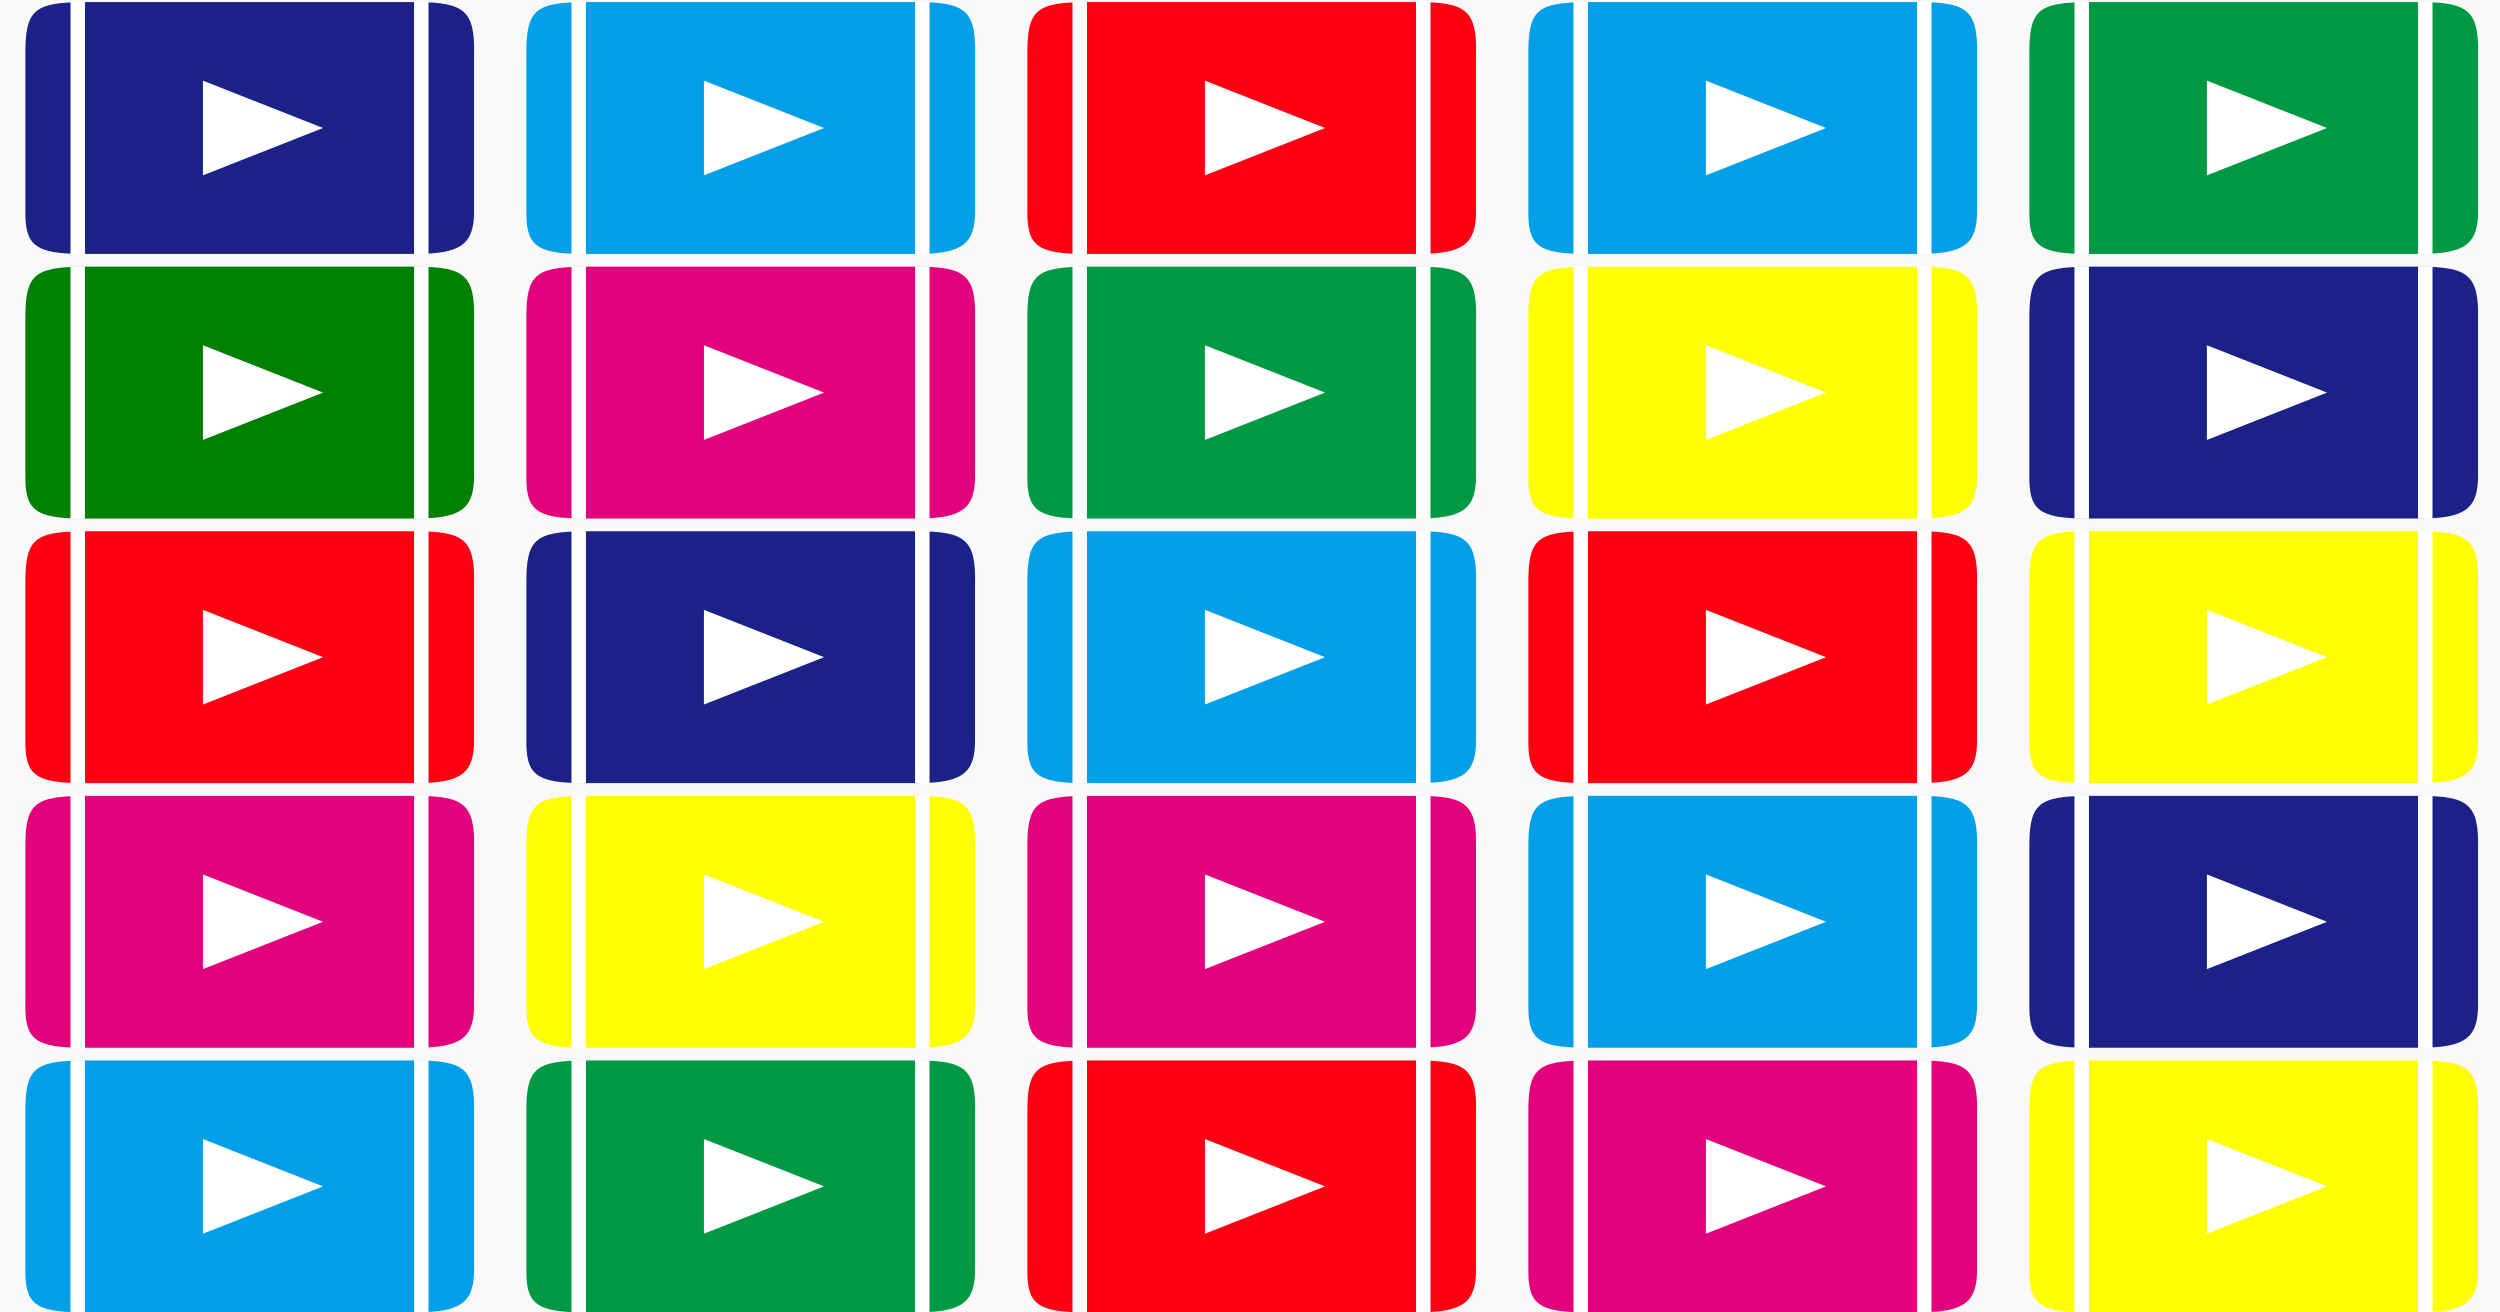 <?xml version="1.0" encoding="UTF-8" standalone="no"?>
<!-- Created with Inkscape (http://www.inkscape.org/) -->

<svg
   xmlns:dc="http://purl.org/dc/elements/1.1/"
   xmlns:cc="http://creativecommons.org/ns#"
   xmlns:rdf="http://www.w3.org/1999/02/22-rdf-syntax-ns#"
   xmlns:svg="http://www.w3.org/2000/svg"
   xmlns="http://www.w3.org/2000/svg"
   xmlns:sodipodi="http://sodipodi.sourceforge.net/DTD/sodipodi-0.dtd"
   xmlns:inkscape="http://www.inkscape.org/namespaces/inkscape"
   width="1200mm"
   height="630mm"
   viewBox="0 0 1200 630"
   version="1.1"
   id="svg8"
   inkscape:version="0.92.1 r15371"
   sodipodi:docname="logo.svg"
   inkscape:export-filename="C:\Users\ide\bitmap.png"
   inkscape:export-xdpi="25.398884"
   inkscape:export-ydpi="25.398884">
  <rect x="0" y="0" width="1200" height="630" fill="#333333" stroke="none"/>
  <defs
     id="defs2" />
  <sodipodi:namedview
     id="base"
     pagecolor="#ffffff"
     bordercolor="#666666"
     borderopacity="1.0"
     inkscape:pageopacity="0.0"
     inkscape:pageshadow="2"
     inkscape:zoom="0.24748737"
     inkscape:cx="2781.3707"
     inkscape:cy="1054.2812"
     inkscape:document-units="mm"
     inkscape:current-layer="layer1"
     showgrid="false"
     inkscape:window-width="1920"
     inkscape:window-height="1017"
     inkscape:window-x="-8"
     inkscape:window-y="-8"
     inkscape:window-maximized="1"
     fit-margin-top="0"
     fit-margin-left="0"
     fit-margin-right="0"
     fit-margin-bottom="0"
     showguides="false" />
  <g
     inkscape:label="レイヤー 1"
     inkscape:groupmode="layer"
     id="layer1"
     transform="translate(25.41,-56.078)">
    <rect
       style="opacity:1;fill:#f9f9f9;fill-opacity:1;stroke:none;stroke-width:0.931;stroke-linecap:round;stroke-linejoin:round;stroke-miterlimit:4;stroke-dasharray:none;stroke-dashoffset:0;stroke-opacity:1"
       id="rect5832"
       width="1202.145"
       height="630.599"
       x="-26.296"
       y="55.339" />
    <g
       id="g4569"
       transform="matrix(1,0,0,0.884,12.171,79.856)">
      <path
         sodipodi:nodetypes="ccccccccc"
         inkscape:connector-curvature="0"
         id="path4487"
         d="m -25.403,2.949 v 84.213 c -0.204,18.762 3.87,24.008 28.499,23.812 H 162.375 c 21.279,-0.092 27.778,-5.195 27.592,-23.812 V 2.949 c 0.506,-24.215 -4.696,-28.578 -27.592,-28.726 H 3.096 c -24.505,0.17 -28.626,4.209 -28.499,28.726 z"
         style="fill:#1c2187;fill-opacity:1;stroke:none;stroke-width:0.265px;stroke-linecap:butt;stroke-linejoin:miter;stroke-opacity:1" />
      <path
         sodipodi:nodetypes="cccc"
         inkscape:connector-curvature="0"
         id="path4489"
         d="m 59.825,16.899 v 51.405 l 57.641,-25.702 z"
         style="fill:#ffffff;stroke:none;stroke-width:0.265px;stroke-linecap:butt;stroke-linejoin:miter;stroke-opacity:1" />
      <rect
         y="-25.953"
         x="-3.742"
         height="137.109"
         width="6.949"
         id="rect4527"
         style="opacity:1;fill:#ffffff;fill-opacity:1;stroke:none;stroke-width:0.699;stroke-linecap:round;stroke-linejoin:round;stroke-miterlimit:4;stroke-dasharray:none;stroke-dashoffset:0;stroke-opacity:1" />
      <rect
         y="-25.953"
         x="161.164"
         height="137.109"
         width="6.949"
         id="rect4527-2"
         style="opacity:1;fill:#ffffff;fill-opacity:1;stroke:none;stroke-width:0.699;stroke-linecap:round;stroke-linejoin:round;stroke-miterlimit:4;stroke-dasharray:none;stroke-dashoffset:0;stroke-opacity:1" />
    </g>
    <g
       transform="matrix(1,0,0,0.884,12.171,206.862)"
       id="g4569-3">
      <path
         sodipodi:nodetypes="ccccccccc"
         inkscape:connector-curvature="0"
         id="path4487-1"
         d="m -25.403,2.949 v 84.213 c -0.204,18.762 3.87,24.008 28.499,23.812 H 162.375 c 21.279,-0.092 27.778,-5.195 27.592,-23.812 V 2.949 c 0.506,-24.215 -4.696,-28.578 -27.592,-28.726 H 3.096 c -24.505,0.17 -28.626,4.209 -28.499,28.726 z"
         style="fill:#008000;fill-opacity:1;stroke:none;stroke-width:0.265px;stroke-linecap:butt;stroke-linejoin:miter;stroke-opacity:1" />
      <path
         sodipodi:nodetypes="cccc"
         inkscape:connector-curvature="0"
         id="path4489-8"
         d="m 59.825,16.899 v 51.405 l 57.641,-25.702 z"
         style="fill:#ffffff;stroke:none;stroke-width:0.265px;stroke-linecap:butt;stroke-linejoin:miter;stroke-opacity:1" />
      <rect
         y="-25.953"
         x="-3.742"
         height="137.109"
         width="6.949"
         id="rect4527-9"
         style="opacity:1;fill:#ffffff;fill-opacity:1;stroke:none;stroke-width:0.699;stroke-linecap:round;stroke-linejoin:round;stroke-miterlimit:4;stroke-dasharray:none;stroke-dashoffset:0;stroke-opacity:1" />
      <rect
         y="-25.953"
         x="161.164"
         height="137.109"
         width="6.949"
         id="rect4527-2-8"
         style="opacity:1;fill:#ffffff;fill-opacity:1;stroke:none;stroke-width:0.699;stroke-linecap:round;stroke-linejoin:round;stroke-miterlimit:4;stroke-dasharray:none;stroke-dashoffset:0;stroke-opacity:1" />
    </g>
    <g
       transform="matrix(1,0,0,0.884,12.171,333.867)"
       id="g4569-8">
      <path
         sodipodi:nodetypes="ccccccccc"
         inkscape:connector-curvature="0"
         id="path4487-19"
         d="m -25.403,2.949 v 84.213 c -0.204,18.762 3.87,24.008 28.499,23.812 H 162.375 c 21.279,-0.092 27.778,-5.195 27.592,-23.812 V 2.949 c 0.506,-24.215 -4.696,-28.578 -27.592,-28.726 H 3.096 c -24.505,0.17 -28.626,4.209 -28.499,28.726 z"
         style="fill:#ff0012;fill-opacity:1;stroke:none;stroke-width:0.265px;stroke-linecap:butt;stroke-linejoin:miter;stroke-opacity:1" />
      <path
         sodipodi:nodetypes="cccc"
         inkscape:connector-curvature="0"
         id="path4489-5"
         d="m 59.825,16.899 v 51.405 l 57.641,-25.702 z"
         style="fill:#ffffff;stroke:none;stroke-width:0.265px;stroke-linecap:butt;stroke-linejoin:miter;stroke-opacity:1" />
      <rect
         y="-25.953"
         x="-3.742"
         height="137.109"
         width="6.949"
         id="rect4527-7"
         style="opacity:1;fill:#ffffff;fill-opacity:1;stroke:none;stroke-width:0.699;stroke-linecap:round;stroke-linejoin:round;stroke-miterlimit:4;stroke-dasharray:none;stroke-dashoffset:0;stroke-opacity:1" />
      <rect
         y="-25.953"
         x="161.164"
         height="137.109"
         width="6.949"
         id="rect4527-2-5"
         style="opacity:1;fill:#ffffff;fill-opacity:1;stroke:none;stroke-width:0.699;stroke-linecap:round;stroke-linejoin:round;stroke-miterlimit:4;stroke-dasharray:none;stroke-dashoffset:0;stroke-opacity:1" />
    </g>
    <g
       transform="matrix(1,0,0,0.884,12.171,460.873)"
       id="g4569-5">
      <path
         sodipodi:nodetypes="ccccccccc"
         inkscape:connector-curvature="0"
         id="path4487-7"
         d="m -25.403,2.949 v 84.213 c -0.204,18.762 3.87,24.008 28.499,23.812 H 162.375 c 21.279,-0.092 27.778,-5.195 27.592,-23.812 V 2.949 c 0.506,-24.215 -4.696,-28.578 -27.592,-28.726 H 3.096 c -24.505,0.17 -28.626,4.209 -28.499,28.726 z"
         style="fill:#e2007d;fill-opacity:1;stroke:none;stroke-width:0.265px;stroke-linecap:butt;stroke-linejoin:miter;stroke-opacity:1" />
      <path
         sodipodi:nodetypes="cccc"
         inkscape:connector-curvature="0"
         id="path4489-1"
         d="m 59.825,16.899 v 51.405 l 57.641,-25.702 z"
         style="fill:#ffffff;stroke:none;stroke-width:0.265px;stroke-linecap:butt;stroke-linejoin:miter;stroke-opacity:1" />
      <rect
         y="-25.953"
         x="-3.742"
         height="137.109"
         width="6.949"
         id="rect4527-0"
         style="opacity:1;fill:#ffffff;fill-opacity:1;stroke:none;stroke-width:0.699;stroke-linecap:round;stroke-linejoin:round;stroke-miterlimit:4;stroke-dasharray:none;stroke-dashoffset:0;stroke-opacity:1" />
      <rect
         y="-25.953"
         x="161.164"
         height="137.109"
         width="6.949"
         id="rect4527-2-4"
         style="opacity:1;fill:#ffffff;fill-opacity:1;stroke:none;stroke-width:0.699;stroke-linecap:round;stroke-linejoin:round;stroke-miterlimit:4;stroke-dasharray:none;stroke-dashoffset:0;stroke-opacity:1" />
    </g>
    <g
       transform="matrix(1,0,0,0.884,12.171,587.878)"
       id="g4569-80">
      <path
         sodipodi:nodetypes="ccccccccc"
         inkscape:connector-curvature="0"
         id="path4487-8"
         d="m -25.403,2.949 v 84.213 c -0.204,18.762 3.87,24.008 28.499,23.812 H 162.375 c 21.279,-0.092 27.778,-5.195 27.592,-23.812 V 2.949 c 0.506,-24.215 -4.696,-28.578 -27.592,-28.726 H 3.096 c -24.505,0.17 -28.626,4.209 -28.499,28.726 z"
         style="fill:#019fe8;fill-opacity:1;stroke:none;stroke-width:0.265px;stroke-linecap:butt;stroke-linejoin:miter;stroke-opacity:1" />
      <path
         sodipodi:nodetypes="cccc"
         inkscape:connector-curvature="0"
         id="path4489-7"
         d="m 59.825,16.899 v 51.405 l 57.641,-25.702 z"
         style="fill:#ffffff;stroke:none;stroke-width:0.265px;stroke-linecap:butt;stroke-linejoin:miter;stroke-opacity:1" />
      <rect
         y="-25.953"
         x="-3.742"
         height="137.109"
         width="6.949"
         id="rect4527-1"
         style="opacity:1;fill:#ffffff;fill-opacity:1;stroke:none;stroke-width:0.699;stroke-linecap:round;stroke-linejoin:round;stroke-miterlimit:4;stroke-dasharray:none;stroke-dashoffset:0;stroke-opacity:1" />
      <rect
         y="-25.953"
         x="161.164"
         height="137.109"
         width="6.949"
         id="rect4527-2-83"
         style="opacity:1;fill:#ffffff;fill-opacity:1;stroke:none;stroke-width:0.699;stroke-linecap:round;stroke-linejoin:round;stroke-miterlimit:4;stroke-dasharray:none;stroke-dashoffset:0;stroke-opacity:1" />
    </g>
    <g
       transform="matrix(1,0,0,0.884,733.602,79.856)"
       id="g4569-6">
      <path
         sodipodi:nodetypes="ccccccccc"
         inkscape:connector-curvature="0"
         id="path4487-3"
         d="m -25.403,2.949 v 84.213 c -0.204,18.762 3.87,24.008 28.499,23.812 H 162.375 c 21.279,-0.092 27.778,-5.195 27.592,-23.812 V 2.949 c 0.506,-24.215 -4.696,-28.578 -27.592,-28.726 H 3.096 c -24.505,0.17 -28.626,4.209 -28.499,28.726 z"
         style="fill:#019fe8;fill-opacity:1;stroke:none;stroke-width:0.265px;stroke-linecap:butt;stroke-linejoin:miter;stroke-opacity:1" />
      <path
         sodipodi:nodetypes="cccc"
         inkscape:connector-curvature="0"
         id="path4489-30"
         d="m 59.825,16.899 v 51.405 l 57.641,-25.702 z"
         style="fill:#ffffff;stroke:none;stroke-width:0.265px;stroke-linecap:butt;stroke-linejoin:miter;stroke-opacity:1" />
      <rect
         y="-25.953"
         x="-3.742"
         height="137.109"
         width="6.949"
         id="rect4527-8"
         style="opacity:1;fill:#ffffff;fill-opacity:1;stroke:none;stroke-width:0.699;stroke-linecap:round;stroke-linejoin:round;stroke-miterlimit:4;stroke-dasharray:none;stroke-dashoffset:0;stroke-opacity:1" />
      <rect
         y="-25.953"
         x="161.164"
         height="137.109"
         width="6.949"
         id="rect4527-2-28"
         style="opacity:1;fill:#ffffff;fill-opacity:1;stroke:none;stroke-width:0.699;stroke-linecap:round;stroke-linejoin:round;stroke-miterlimit:4;stroke-dasharray:none;stroke-dashoffset:0;stroke-opacity:1" />
    </g>
    <g
       transform="matrix(1,0,0,0.884,733.602,206.862)"
       id="g4569-50">
      <path
         sodipodi:nodetypes="ccccccccc"
         inkscape:connector-curvature="0"
         id="path4487-83"
         d="m -25.403,2.949 v 84.213 c -0.204,18.762 3.87,24.008 28.499,23.812 H 162.375 c 21.279,-0.092 27.778,-5.195 27.592,-23.812 V 2.949 c 0.506,-24.215 -4.696,-28.578 -27.592,-28.726 H 3.096 c -24.505,0.17 -28.626,4.209 -28.499,28.726 z"
         style="fill:#ffff01;fill-opacity:1;stroke:none;stroke-width:0.265px;stroke-linecap:butt;stroke-linejoin:miter;stroke-opacity:1" />
      <path
         sodipodi:nodetypes="cccc"
         inkscape:connector-curvature="0"
         id="path4489-03"
         d="m 59.825,16.899 v 51.405 l 57.641,-25.702 z"
         style="fill:#ffffff;stroke:none;stroke-width:0.265px;stroke-linecap:butt;stroke-linejoin:miter;stroke-opacity:1" />
      <rect
         y="-25.953"
         x="-3.742"
         height="137.109"
         width="6.949"
         id="rect4527-13"
         style="opacity:1;fill:#ffffff;fill-opacity:1;stroke:none;stroke-width:0.699;stroke-linecap:round;stroke-linejoin:round;stroke-miterlimit:4;stroke-dasharray:none;stroke-dashoffset:0;stroke-opacity:1" />
      <rect
         y="-25.953"
         x="161.164"
         height="137.109"
         width="6.949"
         id="rect4527-2-11"
         style="opacity:1;fill:#ffffff;fill-opacity:1;stroke:none;stroke-width:0.699;stroke-linecap:round;stroke-linejoin:round;stroke-miterlimit:4;stroke-dasharray:none;stroke-dashoffset:0;stroke-opacity:1" />
    </g>
    <g
       transform="matrix(1,0,0,0.884,733.602,333.867)"
       id="g4569-59">
      <path
         sodipodi:nodetypes="ccccccccc"
         inkscape:connector-curvature="0"
         id="path4487-14"
         d="m -25.403,2.949 v 84.213 c -0.204,18.762 3.87,24.008 28.499,23.812 H 162.375 c 21.279,-0.092 27.778,-5.195 27.592,-23.812 V 2.949 c 0.506,-24.215 -4.696,-28.578 -27.592,-28.726 H 3.096 c -24.505,0.17 -28.626,4.209 -28.499,28.726 z"
         style="fill:#ff0012;fill-opacity:1;stroke:none;stroke-width:0.265px;stroke-linecap:butt;stroke-linejoin:miter;stroke-opacity:1" />
      <path
         sodipodi:nodetypes="cccc"
         inkscape:connector-curvature="0"
         id="path4489-4"
         d="m 59.825,16.899 v 51.405 l 57.641,-25.702 z"
         style="fill:#ffffff;stroke:none;stroke-width:0.265px;stroke-linecap:butt;stroke-linejoin:miter;stroke-opacity:1" />
      <rect
         y="-25.953"
         x="-3.742"
         height="137.109"
         width="6.949"
         id="rect4527-4"
         style="opacity:1;fill:#ffffff;fill-opacity:1;stroke:none;stroke-width:0.699;stroke-linecap:round;stroke-linejoin:round;stroke-miterlimit:4;stroke-dasharray:none;stroke-dashoffset:0;stroke-opacity:1" />
      <rect
         y="-25.953"
         x="161.164"
         height="137.109"
         width="6.949"
         id="rect4527-2-6"
         style="opacity:1;fill:#ffffff;fill-opacity:1;stroke:none;stroke-width:0.699;stroke-linecap:round;stroke-linejoin:round;stroke-miterlimit:4;stroke-dasharray:none;stroke-dashoffset:0;stroke-opacity:1" />
    </g>
    <g
       transform="matrix(1,0,0,0.884,733.602,460.873)"
       id="g4569-03">
      <path
         sodipodi:nodetypes="ccccccccc"
         inkscape:connector-curvature="0"
         id="path4487-6"
         d="m -25.403,2.949 v 84.213 c -0.204,18.762 3.87,24.008 28.499,23.812 H 162.375 c 21.279,-0.092 27.778,-5.195 27.592,-23.812 V 2.949 c 0.506,-24.215 -4.696,-28.578 -27.592,-28.726 H 3.096 c -24.505,0.17 -28.626,4.209 -28.499,28.726 z"
         style="fill:#019fe8;fill-opacity:1;stroke:none;stroke-width:0.265px;stroke-linecap:butt;stroke-linejoin:miter;stroke-opacity:1" />
      <path
         sodipodi:nodetypes="cccc"
         inkscape:connector-curvature="0"
         id="path4489-91"
         d="m 59.825,16.899 v 51.405 l 57.641,-25.702 z"
         style="fill:#ffffff;stroke:none;stroke-width:0.265px;stroke-linecap:butt;stroke-linejoin:miter;stroke-opacity:1" />
      <rect
         y="-25.953"
         x="-3.742"
         height="137.109"
         width="6.949"
         id="rect4527-04"
         style="opacity:1;fill:#ffffff;fill-opacity:1;stroke:none;stroke-width:0.699;stroke-linecap:round;stroke-linejoin:round;stroke-miterlimit:4;stroke-dasharray:none;stroke-dashoffset:0;stroke-opacity:1" />
      <rect
         y="-25.953"
         x="161.164"
         height="137.109"
         width="6.949"
         id="rect4527-2-87"
         style="opacity:1;fill:#ffffff;fill-opacity:1;stroke:none;stroke-width:0.699;stroke-linecap:round;stroke-linejoin:round;stroke-miterlimit:4;stroke-dasharray:none;stroke-dashoffset:0;stroke-opacity:1" />
    </g>
    <g
       transform="matrix(1,0,0,0.884,733.602,587.878)"
       id="g4569-45">
      <path
         sodipodi:nodetypes="ccccccccc"
         inkscape:connector-curvature="0"
         id="path4487-2"
         d="m -25.403,2.949 v 84.213 c -0.204,18.762 3.87,24.008 28.499,23.812 H 162.375 c 21.279,-0.092 27.778,-5.195 27.592,-23.812 V 2.949 c 0.506,-24.215 -4.696,-28.578 -27.592,-28.726 H 3.096 c -24.505,0.17 -28.626,4.209 -28.499,28.726 z"
         style="fill:#e2007d;fill-opacity:1;stroke:none;stroke-width:0.265px;stroke-linecap:butt;stroke-linejoin:miter;stroke-opacity:1" />
      <path
         sodipodi:nodetypes="cccc"
         inkscape:connector-curvature="0"
         id="path4489-300"
         d="m 59.825,16.899 v 51.405 l 57.641,-25.702 z"
         style="fill:#ffffff;stroke:none;stroke-width:0.265px;stroke-linecap:butt;stroke-linejoin:miter;stroke-opacity:1" />
      <rect
         y="-25.953"
         x="-3.742"
         height="137.109"
         width="6.949"
         id="rect4527-73"
         style="opacity:1;fill:#ffffff;fill-opacity:1;stroke:none;stroke-width:0.699;stroke-linecap:round;stroke-linejoin:round;stroke-miterlimit:4;stroke-dasharray:none;stroke-dashoffset:0;stroke-opacity:1" />
      <rect
         y="-25.953"
         x="161.164"
         height="137.109"
         width="6.949"
         id="rect4527-2-403"
         style="opacity:1;fill:#ffffff;fill-opacity:1;stroke:none;stroke-width:0.699;stroke-linecap:round;stroke-linejoin:round;stroke-miterlimit:4;stroke-dasharray:none;stroke-dashoffset:0;stroke-opacity:1" />
    </g>
    <g
       id="g4569-02"
       transform="matrix(1,0,0,0.884,974.079,79.856)">
      <path
         style="fill:#009943;fill-opacity:1;stroke:none;stroke-width:0.265px;stroke-linecap:butt;stroke-linejoin:miter;stroke-opacity:1"
         d="m -25.403,2.949 v 84.213 c -0.204,18.762 3.87,24.008 28.499,23.812 H 162.375 c 21.279,-0.092 27.778,-5.195 27.592,-23.812 V 2.949 c 0.506,-24.215 -4.696,-28.578 -27.592,-28.726 H 3.096 c -24.505,0.17 -28.626,4.209 -28.499,28.726 z"
         id="path4487-81"
         inkscape:connector-curvature="0"
         sodipodi:nodetypes="ccccccccc" />
      <path
         style="fill:#ffffff;stroke:none;stroke-width:0.265px;stroke-linecap:butt;stroke-linejoin:miter;stroke-opacity:1"
         d="m 59.825,16.899 v 51.405 l 57.641,-25.702 z"
         id="path4489-71"
         inkscape:connector-curvature="0"
         sodipodi:nodetypes="cccc" />
      <rect
         style="opacity:1;fill:#ffffff;fill-opacity:1;stroke:none;stroke-width:0.699;stroke-linecap:round;stroke-linejoin:round;stroke-miterlimit:4;stroke-dasharray:none;stroke-dashoffset:0;stroke-opacity:1"
         id="rect4527-10"
         width="6.949"
         height="137.109"
         x="-3.742"
         y="-25.953" />
      <rect
         style="opacity:1;fill:#ffffff;fill-opacity:1;stroke:none;stroke-width:0.699;stroke-linecap:round;stroke-linejoin:round;stroke-miterlimit:4;stroke-dasharray:none;stroke-dashoffset:0;stroke-opacity:1"
         id="rect4527-2-92"
         width="6.949"
         height="137.109"
         x="161.164"
         y="-25.953" />
    </g>
    <g
       id="g4569-79"
       transform="matrix(1,0,0,0.884,974.079,206.862)">
      <path
         style="fill:#1c2187;fill-opacity:1;stroke:none;stroke-width:0.265px;stroke-linecap:butt;stroke-linejoin:miter;stroke-opacity:1"
         d="m -25.403,2.949 v 84.213 c -0.204,18.762 3.87,24.008 28.499,23.812 H 162.375 c 21.279,-0.092 27.778,-5.195 27.592,-23.812 V 2.949 c 0.506,-24.215 -4.696,-28.578 -27.592,-28.726 H 3.096 c -24.505,0.17 -28.626,4.209 -28.499,28.726 z"
         id="path4487-67"
         inkscape:connector-curvature="0"
         sodipodi:nodetypes="ccccccccc" />
      <path
         style="fill:#ffffff;stroke:none;stroke-width:0.265px;stroke-linecap:butt;stroke-linejoin:miter;stroke-opacity:1"
         d="m 59.825,16.899 v 51.405 l 57.641,-25.702 z"
         id="path4489-21"
         inkscape:connector-curvature="0"
         sodipodi:nodetypes="cccc" />
      <rect
         style="opacity:1;fill:#ffffff;fill-opacity:1;stroke:none;stroke-width:0.699;stroke-linecap:round;stroke-linejoin:round;stroke-miterlimit:4;stroke-dasharray:none;stroke-dashoffset:0;stroke-opacity:1"
         id="rect4527-95"
         width="6.949"
         height="137.109"
         x="-3.742"
         y="-25.953" />
      <rect
         style="opacity:1;fill:#ffffff;fill-opacity:1;stroke:none;stroke-width:0.699;stroke-linecap:round;stroke-linejoin:round;stroke-miterlimit:4;stroke-dasharray:none;stroke-dashoffset:0;stroke-opacity:1"
         id="rect4527-2-93"
         width="6.949"
         height="137.109"
         x="161.164"
         y="-25.953" />
    </g>
    <g
       id="g4569-72"
       transform="matrix(1,0,0,0.884,974.079,333.867)">
      <path
         style="fill:#ffff01;fill-opacity:1;stroke:none;stroke-width:0.265px;stroke-linecap:butt;stroke-linejoin:miter;stroke-opacity:1"
         d="m -25.403,2.949 v 84.213 c -0.204,18.762 3.87,24.008 28.499,23.812 H 162.375 c 21.279,-0.092 27.778,-5.195 27.592,-23.812 V 2.949 c 0.506,-24.215 -4.696,-28.578 -27.592,-28.726 H 3.096 c -24.505,0.17 -28.626,4.209 -28.499,28.726 z"
         id="path4487-35"
         inkscape:connector-curvature="0"
         sodipodi:nodetypes="ccccccccc" />
      <path
         style="fill:#ffffff;stroke:none;stroke-width:0.265px;stroke-linecap:butt;stroke-linejoin:miter;stroke-opacity:1"
         d="m 59.825,16.899 v 51.405 l 57.641,-25.702 z"
         id="path4489-48"
         inkscape:connector-curvature="0"
         sodipodi:nodetypes="cccc" />
      <rect
         style="opacity:1;fill:#ffffff;fill-opacity:1;stroke:none;stroke-width:0.699;stroke-linecap:round;stroke-linejoin:round;stroke-miterlimit:4;stroke-dasharray:none;stroke-dashoffset:0;stroke-opacity:1"
         id="rect4527-257"
         width="6.949"
         height="137.109"
         x="-3.742"
         y="-25.953" />
      <rect
         style="opacity:1;fill:#ffffff;fill-opacity:1;stroke:none;stroke-width:0.699;stroke-linecap:round;stroke-linejoin:round;stroke-miterlimit:4;stroke-dasharray:none;stroke-dashoffset:0;stroke-opacity:1"
         id="rect4527-2-832"
         width="6.949"
         height="137.109"
         x="161.164"
         y="-25.953" />
    </g>
    <g
       id="g4569-52"
       transform="matrix(1,0,0,0.884,974.079,460.873)">
      <path
         style="fill:#1c2187;fill-opacity:1;stroke:none;stroke-width:0.265px;stroke-linecap:butt;stroke-linejoin:miter;stroke-opacity:1"
         d="m -25.403,2.949 v 84.213 c -0.204,18.762 3.87,24.008 28.499,23.812 H 162.375 c 21.279,-0.092 27.778,-5.195 27.592,-23.812 V 2.949 c 0.506,-24.215 -4.696,-28.578 -27.592,-28.726 H 3.096 c -24.505,0.17 -28.626,4.209 -28.499,28.726 z"
         id="path4487-18"
         inkscape:connector-curvature="0"
         sodipodi:nodetypes="ccccccccc" />
      <path
         style="fill:#ffffff;stroke:none;stroke-width:0.265px;stroke-linecap:butt;stroke-linejoin:miter;stroke-opacity:1"
         d="m 59.825,16.899 v 51.405 l 57.641,-25.702 z"
         id="path4489-6"
         inkscape:connector-curvature="0"
         sodipodi:nodetypes="cccc" />
      <rect
         style="opacity:1;fill:#ffffff;fill-opacity:1;stroke:none;stroke-width:0.699;stroke-linecap:round;stroke-linejoin:round;stroke-miterlimit:4;stroke-dasharray:none;stroke-dashoffset:0;stroke-opacity:1"
         id="rect4527-45"
         width="6.949"
         height="137.109"
         x="-3.742"
         y="-25.953" />
      <rect
         style="opacity:1;fill:#ffffff;fill-opacity:1;stroke:none;stroke-width:0.699;stroke-linecap:round;stroke-linejoin:round;stroke-miterlimit:4;stroke-dasharray:none;stroke-dashoffset:0;stroke-opacity:1"
         id="rect4527-2-113"
         width="6.949"
         height="137.109"
         x="161.164"
         y="-25.953" />
    </g>
    <path
       style="fill:#ffff01;fill-opacity:1;stroke:none;stroke-width:0.249px;stroke-linecap:butt;stroke-linejoin:miter;stroke-opacity:1"
       d="m 948.676,590.484 v 74.414 c -0.204,16.579 3.87,21.214 28.499,21.042 h 159.279 c 21.279,-0.081 27.778,-4.591 27.592,-21.042 v -74.414 c 0.506,-21.397 -4.696,-25.253 -27.592,-25.384 H 977.175 c -24.505,0.15 -28.626,3.719 -28.499,25.384 z"
       id="path4487-197"
       inkscape:connector-curvature="0"
       sodipodi:nodetypes="ccccccccc" />
    <path
       style="fill:#ffffff;stroke:none;stroke-width:0.249px;stroke-linecap:butt;stroke-linejoin:miter;stroke-opacity:1"
       d="m 1033.903,602.811 v 45.423 l 57.641,-22.712 z"
       id="path4489-34"
       inkscape:connector-curvature="0"
       sodipodi:nodetypes="cccc" />
    <rect
       style="opacity:1;fill:#ffffff;fill-opacity:1;stroke:none;stroke-width:0.657;stroke-linecap:round;stroke-linejoin:round;stroke-miterlimit:4;stroke-dasharray:none;stroke-dashoffset:0;stroke-opacity:1"
       id="rect4527-26"
       width="6.949"
       height="121.155"
       x="970.337"
       y="564.945" />
    <rect
       style="opacity:1;fill:#ffffff;fill-opacity:1;stroke:none;stroke-width:0.657;stroke-linecap:round;stroke-linejoin:round;stroke-miterlimit:4;stroke-dasharray:none;stroke-dashoffset:0;stroke-opacity:1"
       id="rect4527-2-44"
       width="6.949"
       height="121.155"
       x="1135.242"
       y="564.945" />
    <g
       id="g4569-9"
       transform="matrix(1,0,0,0.884,252.648,79.856)">
      <path
         sodipodi:nodetypes="ccccccccc"
         inkscape:connector-curvature="0"
         id="path4487-4"
         d="m -25.403,2.949 v 84.213 c -0.204,18.762 3.87,24.008 28.499,23.812 H 162.375 c 21.279,-0.092 27.778,-5.195 27.592,-23.812 V 2.949 c 0.506,-24.215 -4.696,-28.578 -27.592,-28.726 H 3.096 c -24.505,0.17 -28.626,4.209 -28.499,28.726 z"
         style="fill:#019fe8;fill-opacity:1;stroke:none;stroke-width:0.265px;stroke-linecap:butt;stroke-linejoin:miter;stroke-opacity:1" />
      <path
         sodipodi:nodetypes="cccc"
         inkscape:connector-curvature="0"
         id="path4489-52"
         d="m 59.825,16.899 v 51.405 l 57.641,-25.702 z"
         style="fill:#ffffff;stroke:none;stroke-width:0.265px;stroke-linecap:butt;stroke-linejoin:miter;stroke-opacity:1" />
      <rect
         y="-25.953"
         x="-3.742"
         height="137.109"
         width="6.949"
         id="rect4527-18"
         style="opacity:1;fill:#ffffff;fill-opacity:1;stroke:none;stroke-width:0.699;stroke-linecap:round;stroke-linejoin:round;stroke-miterlimit:4;stroke-dasharray:none;stroke-dashoffset:0;stroke-opacity:1" />
      <rect
         y="-25.953"
         x="161.164"
         height="137.109"
         width="6.949"
         id="rect4527-2-7"
         style="opacity:1;fill:#ffffff;fill-opacity:1;stroke:none;stroke-width:0.699;stroke-linecap:round;stroke-linejoin:round;stroke-miterlimit:4;stroke-dasharray:none;stroke-dashoffset:0;stroke-opacity:1" />
    </g>
    <g
       transform="matrix(1,0,0,0.884,252.648,206.862)"
       id="g4569-3-1">
      <path
         sodipodi:nodetypes="ccccccccc"
         inkscape:connector-curvature="0"
         id="path4487-1-1"
         d="m -25.403,2.949 v 84.213 c -0.204,18.762 3.87,24.008 28.499,23.812 H 162.375 c 21.279,-0.092 27.778,-5.195 27.592,-23.812 V 2.949 c 0.506,-24.215 -4.696,-28.578 -27.592,-28.726 H 3.096 c -24.505,0.17 -28.626,4.209 -28.499,28.726 z"
         style="fill:#e2007d;fill-opacity:1;stroke:none;stroke-width:0.265px;stroke-linecap:butt;stroke-linejoin:miter;stroke-opacity:1" />
      <path
         sodipodi:nodetypes="cccc"
         inkscape:connector-curvature="0"
         id="path4489-8-7"
         d="m 59.825,16.899 v 51.405 l 57.641,-25.702 z"
         style="fill:#ffffff;stroke:none;stroke-width:0.265px;stroke-linecap:butt;stroke-linejoin:miter;stroke-opacity:1" />
      <rect
         y="-25.953"
         x="-3.742"
         height="137.109"
         width="6.949"
         id="rect4527-9-2"
         style="opacity:1;fill:#ffffff;fill-opacity:1;stroke:none;stroke-width:0.699;stroke-linecap:round;stroke-linejoin:round;stroke-miterlimit:4;stroke-dasharray:none;stroke-dashoffset:0;stroke-opacity:1" />
      <rect
         y="-25.953"
         x="161.164"
         height="137.109"
         width="6.949"
         id="rect4527-2-8-8"
         style="opacity:1;fill:#ffffff;fill-opacity:1;stroke:none;stroke-width:0.699;stroke-linecap:round;stroke-linejoin:round;stroke-miterlimit:4;stroke-dasharray:none;stroke-dashoffset:0;stroke-opacity:1" />
    </g>
    <g
       transform="matrix(1,0,0,0.884,252.648,333.867)"
       id="g4569-8-6">
      <path
         sodipodi:nodetypes="ccccccccc"
         inkscape:connector-curvature="0"
         id="path4487-19-5"
         d="m -25.403,2.949 v 84.213 c -0.204,18.762 3.87,24.008 28.499,23.812 H 162.375 c 21.279,-0.092 27.778,-5.195 27.592,-23.812 V 2.949 c 0.506,-24.215 -4.696,-28.578 -27.592,-28.726 H 3.096 c -24.505,0.17 -28.626,4.209 -28.499,28.726 z"
         style="fill:#1c2187;fill-opacity:1;stroke:none;stroke-width:0.265px;stroke-linecap:butt;stroke-linejoin:miter;stroke-opacity:1" />
      <path
         sodipodi:nodetypes="cccc"
         inkscape:connector-curvature="0"
         id="path4489-5-9"
         d="m 59.825,16.899 v 51.405 l 57.641,-25.702 z"
         style="fill:#ffffff;stroke:none;stroke-width:0.265px;stroke-linecap:butt;stroke-linejoin:miter;stroke-opacity:1" />
      <rect
         y="-25.953"
         x="-3.742"
         height="137.109"
         width="6.949"
         id="rect4527-7-3"
         style="opacity:1;fill:#ffffff;fill-opacity:1;stroke:none;stroke-width:0.699;stroke-linecap:round;stroke-linejoin:round;stroke-miterlimit:4;stroke-dasharray:none;stroke-dashoffset:0;stroke-opacity:1" />
      <rect
         y="-25.953"
         x="161.164"
         height="137.109"
         width="6.949"
         id="rect4527-2-5-7"
         style="opacity:1;fill:#ffffff;fill-opacity:1;stroke:none;stroke-width:0.699;stroke-linecap:round;stroke-linejoin:round;stroke-miterlimit:4;stroke-dasharray:none;stroke-dashoffset:0;stroke-opacity:1" />
    </g>
    <g
       transform="matrix(1,0,0,0.884,252.648,460.873)"
       id="g4569-5-9">
      <path
         sodipodi:nodetypes="ccccccccc"
         inkscape:connector-curvature="0"
         id="path4487-7-1"
         d="m -25.403,2.949 v 84.213 c -0.204,18.762 3.87,24.008 28.499,23.812 H 162.375 c 21.279,-0.092 27.778,-5.195 27.592,-23.812 V 2.949 c 0.506,-24.215 -4.696,-28.578 -27.592,-28.726 H 3.096 c -24.505,0.17 -28.626,4.209 -28.499,28.726 z"
         style="fill:#ffff01;fill-opacity:1;stroke:none;stroke-width:0.265px;stroke-linecap:butt;stroke-linejoin:miter;stroke-opacity:1" />
      <path
         sodipodi:nodetypes="cccc"
         inkscape:connector-curvature="0"
         id="path4489-1-8"
         d="m 59.825,16.899 v 51.405 l 57.641,-25.702 z"
         style="fill:#ffffff;stroke:none;stroke-width:0.265px;stroke-linecap:butt;stroke-linejoin:miter;stroke-opacity:1" />
      <rect
         y="-25.953"
         x="-3.742"
         height="137.109"
         width="6.949"
         id="rect4527-0-9"
         style="opacity:1;fill:#ffffff;fill-opacity:1;stroke:none;stroke-width:0.699;stroke-linecap:round;stroke-linejoin:round;stroke-miterlimit:4;stroke-dasharray:none;stroke-dashoffset:0;stroke-opacity:1" />
      <rect
         y="-25.953"
         x="161.164"
         height="137.109"
         width="6.949"
         id="rect4527-2-4-1"
         style="opacity:1;fill:#ffffff;fill-opacity:1;stroke:none;stroke-width:0.699;stroke-linecap:round;stroke-linejoin:round;stroke-miterlimit:4;stroke-dasharray:none;stroke-dashoffset:0;stroke-opacity:1" />
    </g>
    <g
       transform="matrix(1,0,0,0.884,252.648,587.878)"
       id="g4569-80-4">
      <path
         sodipodi:nodetypes="ccccccccc"
         inkscape:connector-curvature="0"
         id="path4487-8-7"
         d="m -25.403,2.949 v 84.213 c -0.204,18.762 3.87,24.008 28.499,23.812 H 162.375 c 21.279,-0.092 27.778,-5.195 27.592,-23.812 V 2.949 c 0.506,-24.215 -4.696,-28.578 -27.592,-28.726 H 3.096 c -24.505,0.17 -28.626,4.209 -28.499,28.726 z"
         style="fill:#009943;fill-opacity:1;stroke:none;stroke-width:0.265px;stroke-linecap:butt;stroke-linejoin:miter;stroke-opacity:1" />
      <path
         sodipodi:nodetypes="cccc"
         inkscape:connector-curvature="0"
         id="path4489-7-4"
         d="m 59.825,16.899 v 51.405 l 57.641,-25.702 z"
         style="fill:#ffffff;stroke:none;stroke-width:0.265px;stroke-linecap:butt;stroke-linejoin:miter;stroke-opacity:1" />
      <rect
         y="-25.953"
         x="-3.742"
         height="137.109"
         width="6.949"
         id="rect4527-1-2"
         style="opacity:1;fill:#ffffff;fill-opacity:1;stroke:none;stroke-width:0.699;stroke-linecap:round;stroke-linejoin:round;stroke-miterlimit:4;stroke-dasharray:none;stroke-dashoffset:0;stroke-opacity:1" />
      <rect
         y="-25.953"
         x="161.164"
         height="137.109"
         width="6.949"
         id="rect4527-2-83-1"
         style="opacity:1;fill:#ffffff;fill-opacity:1;stroke:none;stroke-width:0.699;stroke-linecap:round;stroke-linejoin:round;stroke-miterlimit:4;stroke-dasharray:none;stroke-dashoffset:0;stroke-opacity:1" />
    </g>
    <g
       id="g4569-1"
       transform="matrix(1,0,0,0.884,493.125,79.856)">
      <path
         sodipodi:nodetypes="ccccccccc"
         inkscape:connector-curvature="0"
         id="path4487-63"
         d="m -25.403,2.949 v 84.213 c -0.204,18.762 3.87,24.008 28.499,23.812 H 162.375 c 21.279,-0.092 27.778,-5.195 27.592,-23.812 V 2.949 c 0.506,-24.215 -4.696,-28.578 -27.592,-28.726 H 3.096 c -24.505,0.17 -28.626,4.209 -28.499,28.726 z"
         style="fill:#ff0012;fill-opacity:1;stroke:none;stroke-width:0.265px;stroke-linecap:butt;stroke-linejoin:miter;stroke-opacity:1" />
      <path
         sodipodi:nodetypes="cccc"
         inkscape:connector-curvature="0"
         id="path4489-76"
         d="m 59.825,16.899 v 51.405 l 57.641,-25.702 z"
         style="fill:#ffffff;stroke:none;stroke-width:0.265px;stroke-linecap:butt;stroke-linejoin:miter;stroke-opacity:1" />
      <rect
         y="-25.953"
         x="-3.742"
         height="137.109"
         width="6.949"
         id="rect4527-182"
         style="opacity:1;fill:#ffffff;fill-opacity:1;stroke:none;stroke-width:0.699;stroke-linecap:round;stroke-linejoin:round;stroke-miterlimit:4;stroke-dasharray:none;stroke-dashoffset:0;stroke-opacity:1" />
      <rect
         y="-25.953"
         x="161.164"
         height="137.109"
         width="6.949"
         id="rect4527-2-9"
         style="opacity:1;fill:#ffffff;fill-opacity:1;stroke:none;stroke-width:0.699;stroke-linecap:round;stroke-linejoin:round;stroke-miterlimit:4;stroke-dasharray:none;stroke-dashoffset:0;stroke-opacity:1" />
    </g>
    <g
       transform="matrix(1,0,0,0.884,493.125,206.862)"
       id="g4569-3-9">
      <path
         sodipodi:nodetypes="ccccccccc"
         inkscape:connector-curvature="0"
         id="path4487-1-13"
         d="m -25.403,2.949 v 84.213 c -0.204,18.762 3.87,24.008 28.499,23.812 H 162.375 c 21.279,-0.092 27.778,-5.195 27.592,-23.812 V 2.949 c 0.506,-24.215 -4.696,-28.578 -27.592,-28.726 H 3.096 c -24.505,0.17 -28.626,4.209 -28.499,28.726 z"
         style="fill:#009943;fill-opacity:1;stroke:none;stroke-width:0.265px;stroke-linecap:butt;stroke-linejoin:miter;stroke-opacity:1" />
      <path
         sodipodi:nodetypes="cccc"
         inkscape:connector-curvature="0"
         id="path4489-8-1"
         d="m 59.825,16.899 v 51.405 l 57.641,-25.702 z"
         style="fill:#ffffff;stroke:none;stroke-width:0.265px;stroke-linecap:butt;stroke-linejoin:miter;stroke-opacity:1" />
      <rect
         y="-25.953"
         x="-3.742"
         height="137.109"
         width="6.949"
         id="rect4527-9-7"
         style="opacity:1;fill:#ffffff;fill-opacity:1;stroke:none;stroke-width:0.699;stroke-linecap:round;stroke-linejoin:round;stroke-miterlimit:4;stroke-dasharray:none;stroke-dashoffset:0;stroke-opacity:1" />
      <rect
         y="-25.953"
         x="161.164"
         height="137.109"
         width="6.949"
         id="rect4527-2-8-6"
         style="opacity:1;fill:#ffffff;fill-opacity:1;stroke:none;stroke-width:0.699;stroke-linecap:round;stroke-linejoin:round;stroke-miterlimit:4;stroke-dasharray:none;stroke-dashoffset:0;stroke-opacity:1" />
    </g>
    <g
       transform="matrix(1,0,0,0.884,493.125,333.867)"
       id="g4569-8-0">
      <path
         sodipodi:nodetypes="ccccccccc"
         inkscape:connector-curvature="0"
         id="path4487-19-2"
         d="m -25.403,2.949 v 84.213 c -0.204,18.762 3.87,24.008 28.499,23.812 H 162.375 c 21.279,-0.092 27.778,-5.195 27.592,-23.812 V 2.949 c 0.506,-24.215 -4.696,-28.578 -27.592,-28.726 H 3.096 c -24.505,0.17 -28.626,4.209 -28.499,28.726 z"
         style="fill:#019fe8;fill-opacity:1;stroke:none;stroke-width:0.265px;stroke-linecap:butt;stroke-linejoin:miter;stroke-opacity:1" />
      <path
         sodipodi:nodetypes="cccc"
         inkscape:connector-curvature="0"
         id="path4489-5-1"
         d="m 59.825,16.899 v 51.405 l 57.641,-25.702 z"
         style="fill:#ffffff;stroke:none;stroke-width:0.265px;stroke-linecap:butt;stroke-linejoin:miter;stroke-opacity:1" />
      <rect
         y="-25.953"
         x="-3.742"
         height="137.109"
         width="6.949"
         id="rect4527-7-0"
         style="opacity:1;fill:#ffffff;fill-opacity:1;stroke:none;stroke-width:0.699;stroke-linecap:round;stroke-linejoin:round;stroke-miterlimit:4;stroke-dasharray:none;stroke-dashoffset:0;stroke-opacity:1" />
      <rect
         y="-25.953"
         x="161.164"
         height="137.109"
         width="6.949"
         id="rect4527-2-5-5"
         style="opacity:1;fill:#ffffff;fill-opacity:1;stroke:none;stroke-width:0.699;stroke-linecap:round;stroke-linejoin:round;stroke-miterlimit:4;stroke-dasharray:none;stroke-dashoffset:0;stroke-opacity:1" />
    </g>
    <g
       transform="matrix(1,0,0,0.884,493.125,460.873)"
       id="g4569-5-7">
      <path
         sodipodi:nodetypes="ccccccccc"
         inkscape:connector-curvature="0"
         id="path4487-7-4"
         d="m -25.403,2.949 v 84.213 c -0.204,18.762 3.87,24.008 28.499,23.812 H 162.375 c 21.279,-0.092 27.778,-5.195 27.592,-23.812 V 2.949 c 0.506,-24.215 -4.696,-28.578 -27.592,-28.726 H 3.096 c -24.505,0.17 -28.626,4.209 -28.499,28.726 z"
         style="fill:#e2007d;fill-opacity:1;stroke:none;stroke-width:0.265px;stroke-linecap:butt;stroke-linejoin:miter;stroke-opacity:1" />
      <path
         sodipodi:nodetypes="cccc"
         inkscape:connector-curvature="0"
         id="path4489-1-5"
         d="m 59.825,16.899 v 51.405 l 57.641,-25.702 z"
         style="fill:#ffffff;stroke:none;stroke-width:0.265px;stroke-linecap:butt;stroke-linejoin:miter;stroke-opacity:1" />
      <rect
         y="-25.953"
         x="-3.742"
         height="137.109"
         width="6.949"
         id="rect4527-0-0"
         style="opacity:1;fill:#ffffff;fill-opacity:1;stroke:none;stroke-width:0.699;stroke-linecap:round;stroke-linejoin:round;stroke-miterlimit:4;stroke-dasharray:none;stroke-dashoffset:0;stroke-opacity:1" />
      <rect
         y="-25.953"
         x="161.164"
         height="137.109"
         width="6.949"
         id="rect4527-2-4-5"
         style="opacity:1;fill:#ffffff;fill-opacity:1;stroke:none;stroke-width:0.699;stroke-linecap:round;stroke-linejoin:round;stroke-miterlimit:4;stroke-dasharray:none;stroke-dashoffset:0;stroke-opacity:1" />
    </g>
    <g
       transform="matrix(1,0,0,0.884,493.125,587.878)"
       id="g4569-80-5">
      <path
         sodipodi:nodetypes="ccccccccc"
         inkscape:connector-curvature="0"
         id="path4487-8-75"
         d="m -25.403,2.949 v 84.213 c -0.204,18.762 3.87,24.008 28.499,23.812 H 162.375 c 21.279,-0.092 27.778,-5.195 27.592,-23.812 V 2.949 c 0.506,-24.215 -4.696,-28.578 -27.592,-28.726 H 3.096 c -24.505,0.17 -28.626,4.209 -28.499,28.726 z"
         style="fill:#ff0012;fill-opacity:1;stroke:none;stroke-width:0.265px;stroke-linecap:butt;stroke-linejoin:miter;stroke-opacity:1" />
      <path
         sodipodi:nodetypes="cccc"
         inkscape:connector-curvature="0"
         id="path4489-7-5"
         d="m 59.825,16.899 v 51.405 l 57.641,-25.702 z"
         style="fill:#ffffff;stroke:none;stroke-width:0.265px;stroke-linecap:butt;stroke-linejoin:miter;stroke-opacity:1" />
      <rect
         y="-25.953"
         x="-3.742"
         height="137.109"
         width="6.949"
         id="rect4527-1-6"
         style="opacity:1;fill:#ffffff;fill-opacity:1;stroke:none;stroke-width:0.699;stroke-linecap:round;stroke-linejoin:round;stroke-miterlimit:4;stroke-dasharray:none;stroke-dashoffset:0;stroke-opacity:1" />
      <rect
         y="-25.953"
         x="161.164"
         height="137.109"
         width="6.949"
         id="rect4527-2-83-7"
         style="opacity:1;fill:#ffffff;fill-opacity:1;stroke:none;stroke-width:0.699;stroke-linecap:round;stroke-linejoin:round;stroke-miterlimit:4;stroke-dasharray:none;stroke-dashoffset:0;stroke-opacity:1" />
    </g>
  </g>
</svg>
